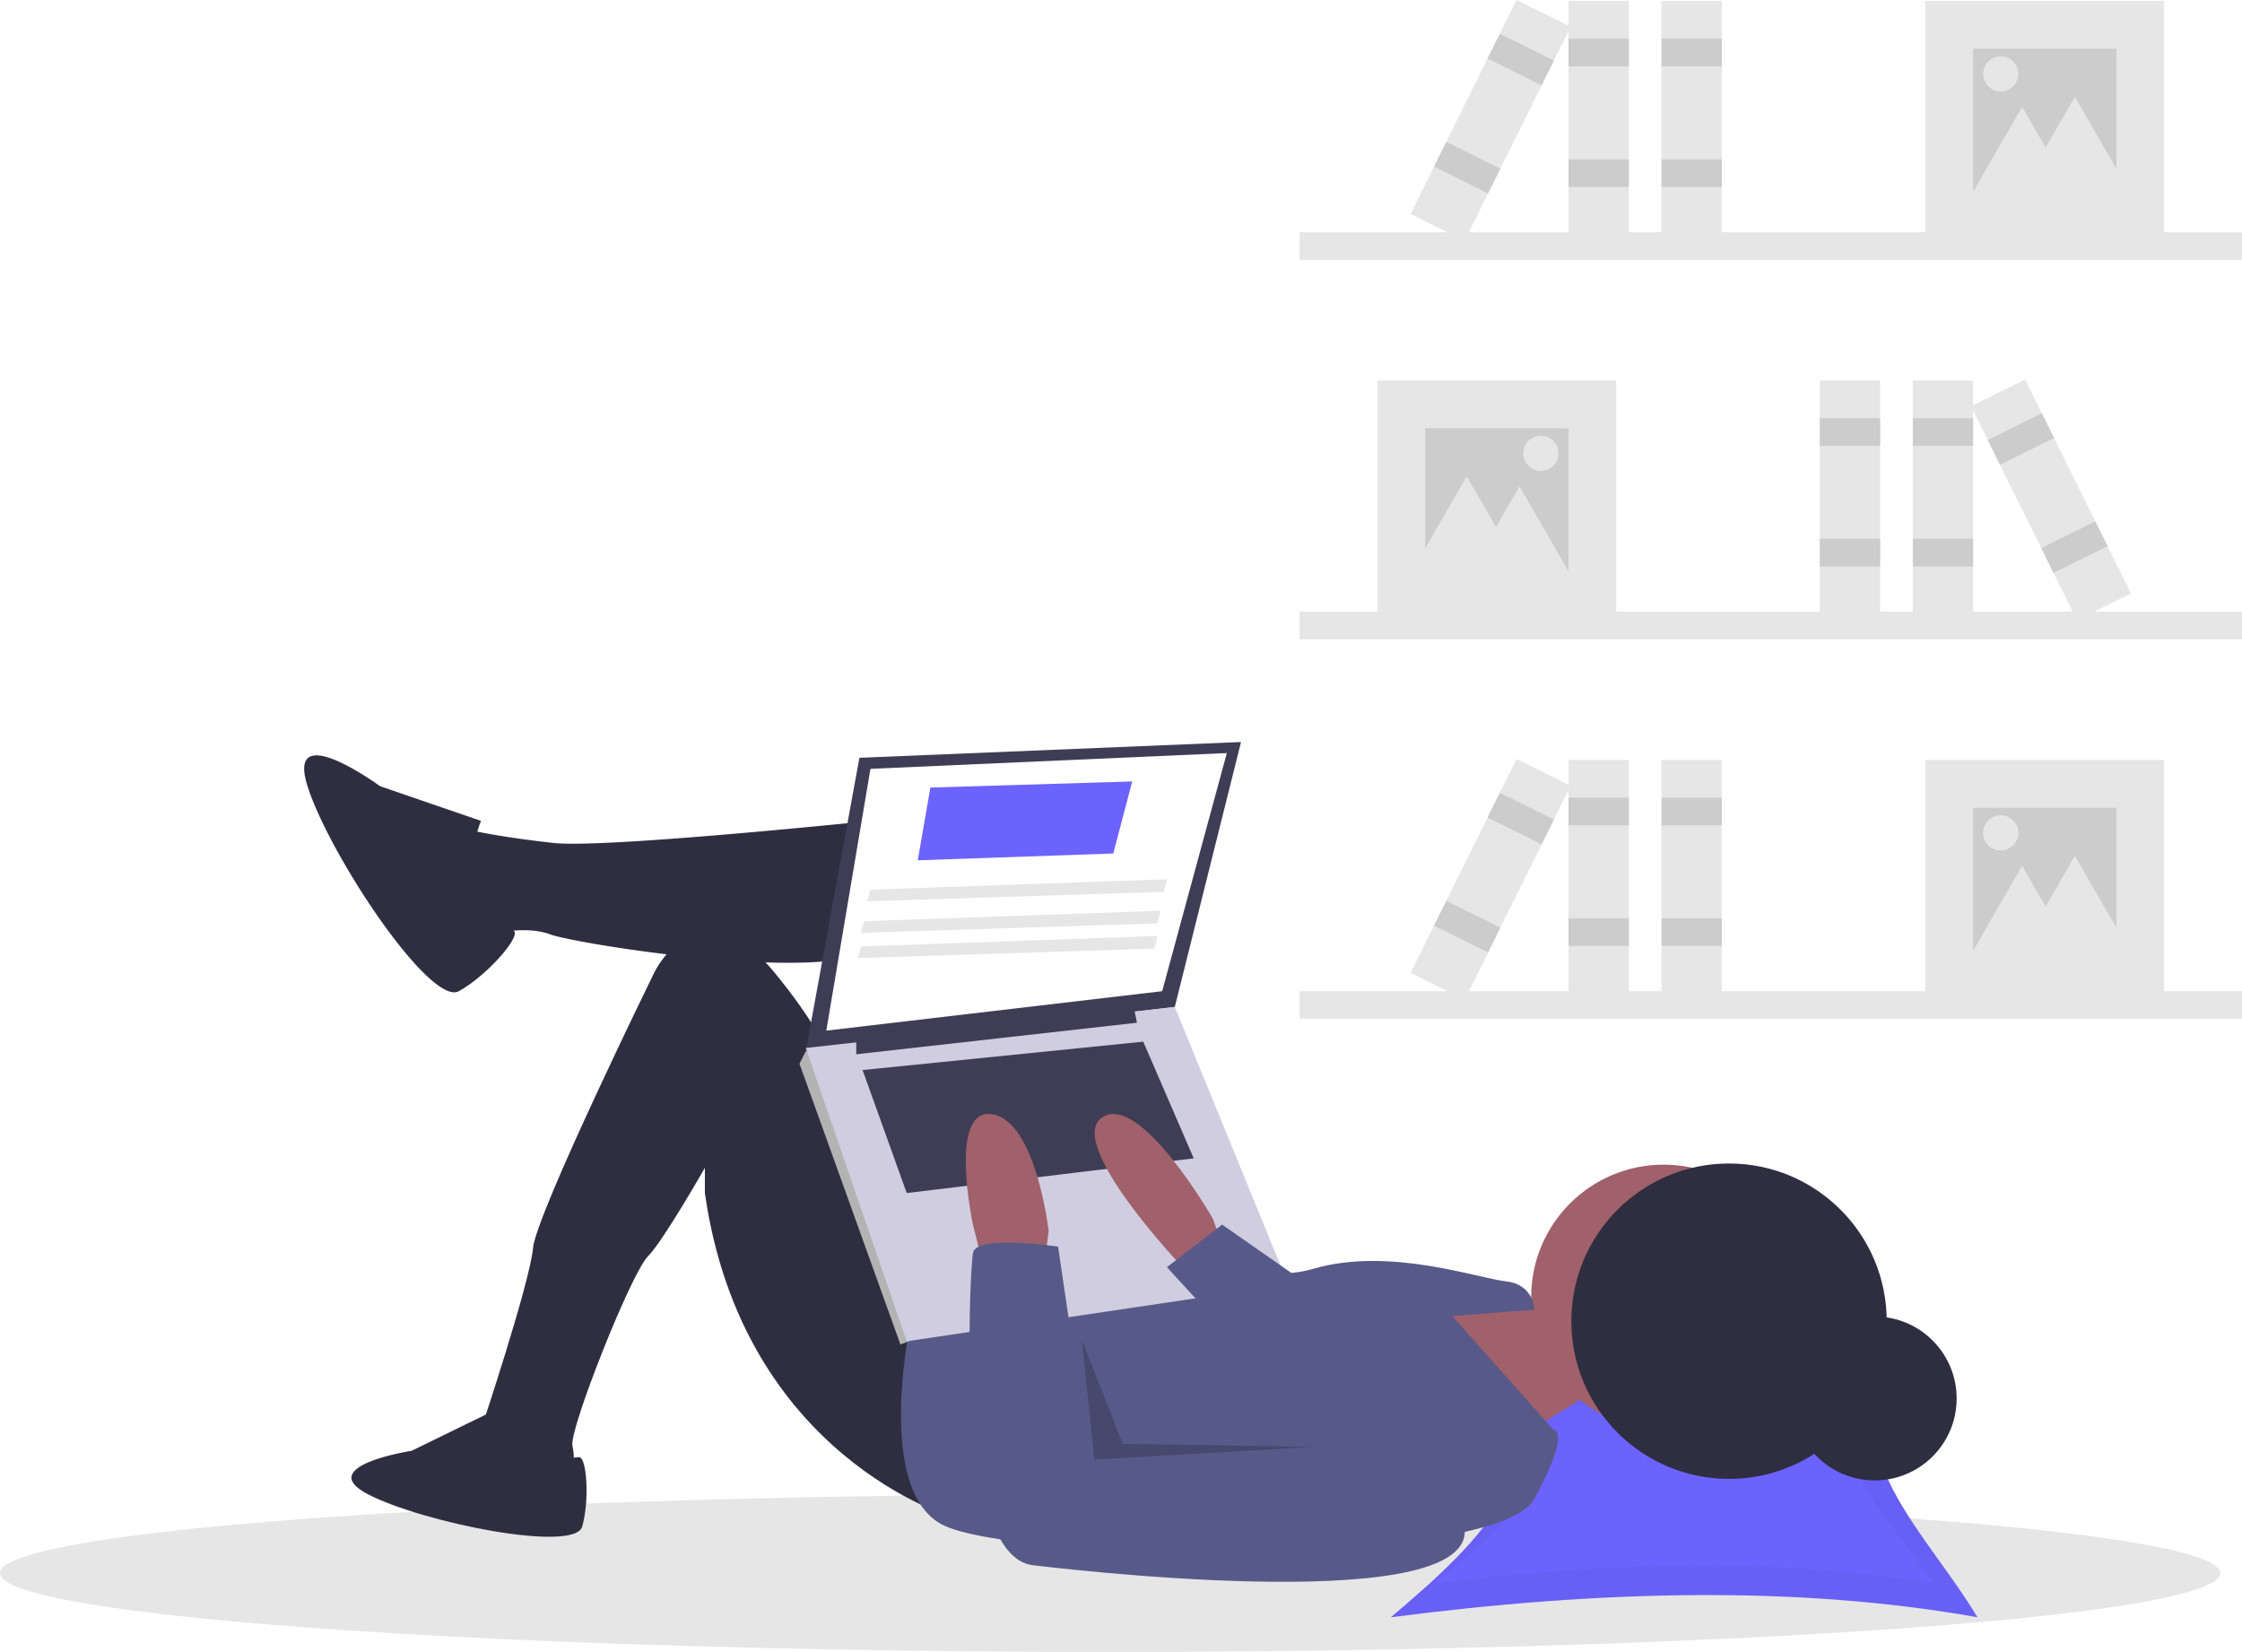<svg xmlns="http://www.w3.org/2000/svg" xmlns:svg="http://www.w3.org/2000/svg" id="b3df86d2-2022-47c6-a781-bb5144daf06b" width="802.027" height="590.916" data-name="Layer 1" version="1.1" viewBox="0 0 802.027 590.916"><defs id="defs8187"><filter id="filter8193" style="color-interpolation-filters:sRGB"><feColorMatrix id="feColorMatrix8191" result="color2" values="0 0 -1 0 1 0 -1 0 0 1 -1 0 0 0 1 -0.21 -0.72 -0.07 2 0"/></filter><filter id="filter8197" style="color-interpolation-filters:sRGB"><feColorMatrix id="feColorMatrix8195" result="color2" values="0 0 -1 0 1 0 -1 0 0 1 -1 0 0 0 1 -0.21 -0.72 -0.07 2 0"/></filter><filter id="filter8221" style="color-interpolation-filters:sRGB"><feColorMatrix id="feColorMatrix8217" result="color1" type="hueRotate" values="180"/><feColorMatrix id="feColorMatrix8219" result="color2" values="0 0 1 0 0 0 1 0 0 0 1 0 0 0 0 -0.21 -0.72 -0.07 2 0"/></filter><filter id="filter8227" style="color-interpolation-filters:sRGB"><feColorMatrix id="feColorMatrix8223" result="color1" type="hueRotate" values="180"/><feColorMatrix id="feColorMatrix8225" result="color2" values="0 0 1 0 0 0 1 0 0 0 1 0 0 0 0 -0.21 -0.72 -0.07 2 0"/></filter><filter id="filter8233" style="color-interpolation-filters:sRGB"><feColorMatrix id="feColorMatrix8229" result="color1" type="hueRotate" values="180"/><feColorMatrix id="feColorMatrix8231" result="color2" values="0 0 1 0 0 0 1 0 0 0 1 0 0 0 0 -0.21 -0.72 -0.07 2 0"/></filter><filter id="filter8279" style="color-interpolation-filters:sRGB"><feColorMatrix id="feColorMatrix8275" result="color1" type="hueRotate" values="180"/><feColorMatrix id="feColorMatrix8277" result="fbSourceGraphic" values="0 0 1 0 0 0 1 0 0 0 1 0 0 0 0 -0.21 -0.72 -0.07 2 0"/><feColorMatrix id="feColorMatrix8281" in="fbSourceGraphic" result="fbSourceGraphicAlpha" values="0 0 0 -1 0 0 0 0 -1 0 0 0 0 -1 0 0 0 0 1 0"/><feColorMatrix id="feColorMatrix8283" in="fbSourceGraphic" result="color1" type="hueRotate" values="180"/><feColorMatrix id="feColorMatrix8285" result="fbSourceGraphic" values="0 0 1 0 0 0 1 0 0 0 1 0 0 0 0 -0.21 -0.72 -0.07 2 0"/><feColorMatrix id="feColorMatrix8287" in="fbSourceGraphic" result="fbSourceGraphicAlpha" values="0 0 0 -1 0 0 0 0 -1 0 0 0 0 -1 0 0 0 0 1 0"/><feColorMatrix id="feColorMatrix8289" in="fbSourceGraphic" result="fbSourceGraphic" values="0 0 -1 0 1 0 -1 0 0 1 -1 0 0 0 1 -0.21 -0.72 -0.07 2 0"/><feColorMatrix id="feColorMatrix8291" in="fbSourceGraphic" result="fbSourceGraphicAlpha" values="0 0 0 -1 0 0 0 0 -1 0 0 0 0 -1 0 0 0 0 1 0"/><feColorMatrix id="feColorMatrix8293" in="fbSourceGraphic" result="fbSourceGraphic" values="0 0 -1 0 1 0 -1 0 0 1 -1 0 0 0 1 -0.21 -0.72 -0.07 2 0"/><feColorMatrix id="feColorMatrix8295" in="fbSourceGraphic" result="fbSourceGraphicAlpha" values="0 0 0 -1 0 0 0 0 -1 0 0 0 0 -1 0 0 0 0 1 0"/><feColorMatrix id="feColorMatrix8297" in="fbSourceGraphic" result="color1" type="hueRotate" values="180"/><feColorMatrix id="feColorMatrix8299" result="fbSourceGraphic" values="0 0 -1 0 1 0 -1 0 0 1 -1 0 0 0 1 -0.21 -0.72 -0.07 2 0"/><feColorMatrix id="feColorMatrix8301" in="fbSourceGraphic" result="fbSourceGraphicAlpha" values="0 0 0 -1 0 0 0 0 -1 0 0 0 0 -1 0 0 0 0 1 0"/><feColorMatrix id="feColorMatrix8303" in="fbSourceGraphic" result="color1" type="hueRotate" values="180"/><feColorMatrix id="feColorMatrix8305" result="fbSourceGraphic" values="0 0 -1 0 1 0 -1 0 0 1 -1 0 0 0 1 -0.21 -0.72 -0.07 2 0"/><feColorMatrix id="feColorMatrix8307" in="fbSourceGraphic" result="fbSourceGraphicAlpha" values="0 0 0 -1 0 0 0 0 -1 0 0 0 0 -1 0 0 0 0 1 0"/><feColorMatrix id="feColorMatrix8309" in="fbSourceGraphic" result="fbSourceGraphic" values="0 0 -1 0 1 0 -1 0 0 1 -1 0 0 0 1 -0.21 -0.72 -0.07 2 0"/><feColorMatrix id="feColorMatrix8311" in="fbSourceGraphic" result="fbSourceGraphicAlpha" values="0 0 0 -1 0 0 0 0 -1 0 0 0 0 -1 0 0 0 0 1 0"/><feColorMatrix id="feColorMatrix8313" in="fbSourceGraphic" result="color2" values="0 0 -1 0 1 0 -1 0 0 1 -1 0 0 0 1 -0.21 -0.72 -0.07 2 0"/></filter><filter id="filter8383" style="color-interpolation-filters:sRGB"><feColorMatrix id="feColorMatrix8381" result="color2" values="0 0 -1 0 1 0 -1 0 0 1 -1 0 0 0 1 -0.21 -0.72 -0.07 2 0"/></filter></defs><title id="title8036">researching</title><rect id="rect8038" width="337.121" height="9.889" x="464.906" y="218.808" fill="#e6e6e6"/><rect id="rect8040" width="85.404" height="85.404" x="492.774" y="136.101" fill="#e6e6e6"/><rect id="rect8042" width="51.242" height="51.242" x="509.855" y="153.182" fill="#ccc"/><rect id="rect8044" width="21.576" height="85.404" x="684.259" y="136.101" fill="#e6e6e6"/><rect id="rect8046" width="21.576" height="9.889" x="684.259" y="149.586" fill="#ccc"/><rect id="rect8048" width="21.576" height="9.889" x="684.259" y="192.737" fill="#ccc"/><rect id="rect8050" width="21.576" height="85.404" x="650.997" y="136.101" fill="#e6e6e6"/><rect id="rect8052" width="21.576" height="9.889" x="650.997" y="149.586" fill="#ccc"/><rect id="rect8054" width="21.576" height="9.889" x="650.997" y="192.737" fill="#ccc"/><rect id="rect8056" width="21.576" height="85.404" x="921.902" y="290.643" fill="#e6e6e6" transform="translate(-250.057 293.892) rotate(-26.34)"/><rect id="rect8058" width="21.576" height="9.889" x="911.133" y="306.647" fill="#ccc" transform="translate(-241.523 286.855) rotate(-26.34)"/><rect id="rect8060" width="21.576" height="9.889" x="930.279" y="345.319" fill="#ccc" transform="translate(-256.694 299.365) rotate(-26.34)"/><polygon id="polygon8062" fill="#e6e6e6" points="524.688 170.382 535.554 189.201 546.419 208.02 524.688 208.02 502.958 208.02 513.823 189.201 524.688 170.382"/><polygon id="polygon8064" fill="#e6e6e6" points="543.567 173.978 554.432 192.797 565.298 211.616 543.567 211.616 521.837 211.616 532.702 192.797 543.567 173.978"/><circle id="circle8066" cx="551.209" cy="162.171" r="6.293" fill="#e6e6e6"/><rect id="rect8068" width="337.121" height="9.889" x="663.892" y="237.602" fill="#e6e6e6" transform="translate(1465.919 330.551) rotate(-180)"/><rect id="rect8070" width="85.404" height="85.404" x="887.741" y="154.895" fill="#e6e6e6" transform="translate(1661.899 240.652) rotate(-180)"/><rect id="rect8072" width="51.242" height="51.242" x="904.821" y="171.976" fill="#ccc" transform="translate(1661.899 240.652) rotate(-180)"/><rect id="rect8074" width="21.576" height="85.404" x="760.084" y="154.895" fill="#e6e6e6" transform="translate(1342.757 240.652) rotate(-180)"/><rect id="rect8076" width="21.576" height="9.889" x="760.084" y="168.38" fill="#ccc" transform="translate(1342.757 192.107) rotate(-180)"/><rect id="rect8078" width="21.576" height="9.889" x="760.084" y="211.531" fill="#ccc" transform="translate(1342.757 278.41) rotate(-180)"/><rect id="rect8080" width="21.576" height="85.404" x="793.347" y="154.895" fill="#e6e6e6" transform="translate(1409.283 240.652) rotate(-180)"/><rect id="rect8082" width="21.576" height="9.889" x="793.347" y="168.38" fill="#ccc" transform="translate(1409.283 192.107) rotate(-180)"/><rect id="rect8084" width="21.576" height="9.889" x="793.347" y="211.531" fill="#ccc" transform="translate(1409.283 278.41) rotate(-180)"/><rect id="rect8086" width="21.576" height="85.404" x="721.427" y="154.895" fill="#e6e6e6" transform="translate(1101.754 545.015) rotate(-153.66)"/><rect id="rect8088" width="21.576" height="9.889" x="732.197" y="170.9" fill="#ccc" transform="translate(1131.826 508.546) rotate(-153.66)"/><rect id="rect8090" width="21.576" height="9.889" x="713.051" y="209.571" fill="#ccc" transform="translate(1078.364 573.379) rotate(-153.66)"/><polygon id="polygon8092" fill="#e6e6e6" points="742.244 34.634 731.379 53.453 720.514 72.272 742.244 72.272 763.975 72.272 753.109 53.453 742.244 34.634"/><polygon id="polygon8094" fill="#e6e6e6" points="723.365 38.23 712.5 57.049 701.635 75.868 723.365 75.868 745.096 75.868 734.231 57.049 723.365 38.23"/><circle id="circle8096" cx="715.724" cy="26.424" r="6.293" fill="#e6e6e6"/><rect id="rect8098" width="337.121" height="9.889" x="663.892" y="509.097" fill="#e6e6e6" transform="translate(1465.919 873.542) rotate(-180)"/><rect id="rect8100" width="85.404" height="85.404" x="887.741" y="426.39" fill="#e6e6e6" transform="translate(1661.899 783.643) rotate(-180)"/><rect id="rect8102" width="51.242" height="51.242" x="904.821" y="443.471" fill="#ccc" transform="translate(1661.899 783.643) rotate(-180)"/><rect id="rect8104" width="21.576" height="85.404" x="760.084" y="426.39" fill="#e6e6e6" transform="translate(1342.757 783.643) rotate(-180)"/><rect id="rect8106" width="21.576" height="9.889" x="760.084" y="439.875" fill="#ccc" transform="translate(1342.757 735.097) rotate(-180)"/><rect id="rect8108" width="21.576" height="9.889" x="760.084" y="483.027" fill="#ccc" transform="translate(1342.757 821.4) rotate(-180)"/><rect id="rect8110" width="21.576" height="85.404" x="793.347" y="426.39" fill="#e6e6e6" transform="translate(1409.283 783.643) rotate(-180)"/><rect id="rect8112" width="21.576" height="9.889" x="793.347" y="439.875" fill="#ccc" transform="translate(1409.283 735.097) rotate(-180)"/><rect id="rect8114" width="21.576" height="9.889" x="793.347" y="483.027" fill="#ccc" transform="translate(1409.283 821.4) rotate(-180)"/><rect id="rect8116" width="21.576" height="85.404" x="721.427" y="426.39" fill="#e6e6e6" transform="translate(981.294 1059.819) rotate(-153.66)"/><rect id="rect8118" width="21.576" height="9.889" x="732.197" y="442.395" fill="#ccc" transform="translate(1011.366 1023.35) rotate(-153.66)"/><rect id="rect8120" width="21.576" height="9.889" x="713.051" y="481.067" fill="#ccc" transform="translate(957.904 1088.183) rotate(-153.66)"/><polygon id="polygon8122" fill="#e6e6e6" points="742.244 306.129 731.379 324.948 720.514 343.768 742.244 343.768 763.975 343.768 753.109 324.948 742.244 306.129"/><polygon id="polygon8124" fill="#e6e6e6" points="723.365 309.725 712.5 328.544 701.635 347.364 723.365 347.364 745.096 347.364 734.231 328.544 723.365 309.725"/><circle id="circle8126" cx="715.724" cy="297.919" r="6.293" fill="#e6e6e6"/><ellipse id="ellipse8128" cx="397.129" cy="562.711" fill="#e6e6e6" rx="397.129" ry="28.205"/><path style="filter:url(#filter8383)" id="path8130" fill="#6c63ff" d="M906.373,733.048c-64.755-11.525-135.567-9.609-209.847,0,33.855-28.581,63.075-57.163,29.219-85.744,66.039,13.624,75.289,12.245,148.752,0C857.459,675.885,889.334,704.467,906.373,733.048Z" transform="translate(-198.987 -154.542)"/><path style="filter:url(#filter8279)" id="path8132" d="M906.373,733.048c-64.755-11.525-135.567-9.609-209.847,0,33.855-28.581,63.075-57.163,29.219-85.744,66.039,13.624,75.289,12.245,148.752,0C857.459,675.885,889.334,704.467,906.373,733.048Z" opacity=".2" transform="translate(-198.987 -154.542)"/><path style="filter:url(#filter8197)" id="path8134" fill="#6c63ff" d="M890.578,720.854c-55.007-9.2-115.159-7.67-178.257,0C741.08,698.04,765.901,675.226,737.142,652.412c56.098,10.875,63.955,9.774,126.359,0C849.027,675.226,876.104,698.04,890.578,720.854Z" transform="translate(-198.987 -154.542)"/><circle id="circle8136" cx="670.64" cy="500.244" r="29.309" fill="#2f2e41"/><polygon id="polygon8138" fill="#a0616a" points="537.591 466.249 557.899 469.634 568.053 498.967 538.72 517.019 504.873 466.249 536.463 466.249 537.591 466.249"/><circle id="circle8140" cx="595.13" cy="463.993" r="47.385" fill="#a0616a"/><path id="path8142" fill="#2f2e41" d="M532.372,445.919s-115.077,12.41-135.385,10.154-29.333-4.513-29.333-4.513-13.539,18.051-6.769,25.949A48.822,48.822,0,0,0,374.423,488.791s12.41-3.385,21.436,0,100.411,18.051,116.205,4.513S532.372,445.919,532.372,445.919Z" transform="translate(-198.987 -154.542)"/><path id="path8144" fill="#2f2e41" d="M540.27,697.509s-75.59-21.436-89.128-116.205v-9.026S436.185,598.516,430.833,603.868c-6.205,6.205-28.205,62.051-27.077,67.693s0,7.897,0,7.897l-32.718-3.385V665.919s17.487-52.462,18.615-64.872,43.436-98.718,43.436-98.718,15.795-32.718,42.872,0,29.333,55.282,29.333,55.282l34.974,67.693Z" transform="translate(-198.987 -154.542)"/><path id="path8146" fill="#2f2e41" d="M371.038,448.175l-36.103-12.41s-33.846-24.821-25.949,0,44,78.975,54.154,73.334,22.366-19.643,19.644-21.668S362.013,470.739,371.038,448.175Z" transform="translate(-198.987 -154.542)"/><path id="path8148" fill="#2f2e41" d="M375.402,659.259l-29.144,14.233s-35.244,5.422-15.589,15.589,73.876,21.011,76.587,11.522,1.635-25.236-1.216-24.818S383.535,678.236,375.402,659.259Z" transform="translate(-198.987 -154.542)"/><path style="filter:url(#filter8227)" id="path8150" fill="#575a89" d="M525.603,623.048s-14.667,63.18,10.154,76.718S734.322,715.561,747.86,690.74s6.769-24.821,6.769-24.821l-36.103-40.616L747.86,623.048s0-9.026-10.154-10.154-41.744-12.41-68.821-4.513-42.872-15.795-42.872-15.795Z" transform="translate(-198.987 -154.542)"/><polygon id="polygon8152" fill="#3f3d56" points="307.437 271.069 288.257 375.993 420.258 360.198 443.95 265.428 307.437 271.069"/><polygon id="polygon8154" fill="#fff" points="311.386 275.018 295.591 368.659 415.745 354.557 438.873 269.377 311.386 275.018"/><polygon id="polygon8156" fill="#b3b3b3" points="292.77 377.121 288.257 375.993 286.001 380.505 322.104 480.916 325.499 479.618 326.616 473.019 292.77 377.121"/><polygon id="polygon8158" fill="#d0cde1" points="288.257 374.864 324.36 479.788 460.873 459.48 420.258 360.198 288.257 374.864"/><polygon id="polygon8160" fill="#3f3d56" points="306.309 371.48 306.309 377.121 406.719 365.839 405.591 360.198 306.309 371.48"/><polygon id="polygon8162" fill="#3f3d56" points="308.565 382.762 324.36 426.762 427.027 414.352 408.976 372.608 308.565 382.762"/><path id="path8164" fill="#a0616a" d="M636.167,599.355l-3.385-9.026s-25.949-45.128-39.487-36.103,28.205,53.026,28.205,53.026h13.539Z" transform="translate(-198.987 -154.542)"/><path id="path8166" fill="#a0616a" d="M550.423,606.124l-3.385-13.539s-9.026-41.744,6.769-39.487,20.308,41.744,20.308,41.744l-1.128,9.026Z" transform="translate(-198.987 -154.542)"/><path style="filter:url(#filter8221)" id="path8168" fill="#575a89" d="M577.501,600.483s-29.333-4.513-30.462,2.256-6.769,108.308,21.436,111.693,168.103,18.051,153.436-16.923-37.231-30.462-37.231-30.462L588.783,677.202Z" transform="translate(-198.987 -154.542)"/><polygon style="filter:url(#filter8233)" id="polygon8170" fill="#575a89" points="467.078 458.916 437.181 438.044 417.437 453.275 442.258 480.352 467.078 458.916"/><polygon id="polygon8172" points="386.976 479.224 391.488 522.096 469.335 517.583 401.642 516.455 386.976 479.224" opacity=".2"/><circle id="circle8174" cx="618.521" cy="472.603" r="56.41" fill="#2f2e41"/><polygon style="filter:url(#filter8193)" id="polygon8176" fill="#6c63ff" points="328.309 307.736 398.258 305.301 405.027 279.531 332.822 281.71 328.309 307.736"/><polygon id="polygon8178" fill="#e6e6e6" points="310.258 322.403 416.309 319.018 417.437 314.505 311.386 318.239 310.258 322.403"/><polygon id="polygon8180" fill="#e6e6e6" points="308.001 333.685 414.053 330.3 415.181 325.787 309.129 329.521 308.001 333.685"/><polygon id="polygon8182" fill="#e6e6e6" points="306.873 342.71 412.924 339.326 414.053 334.813 308.001 338.546 306.873 342.71"/></svg>